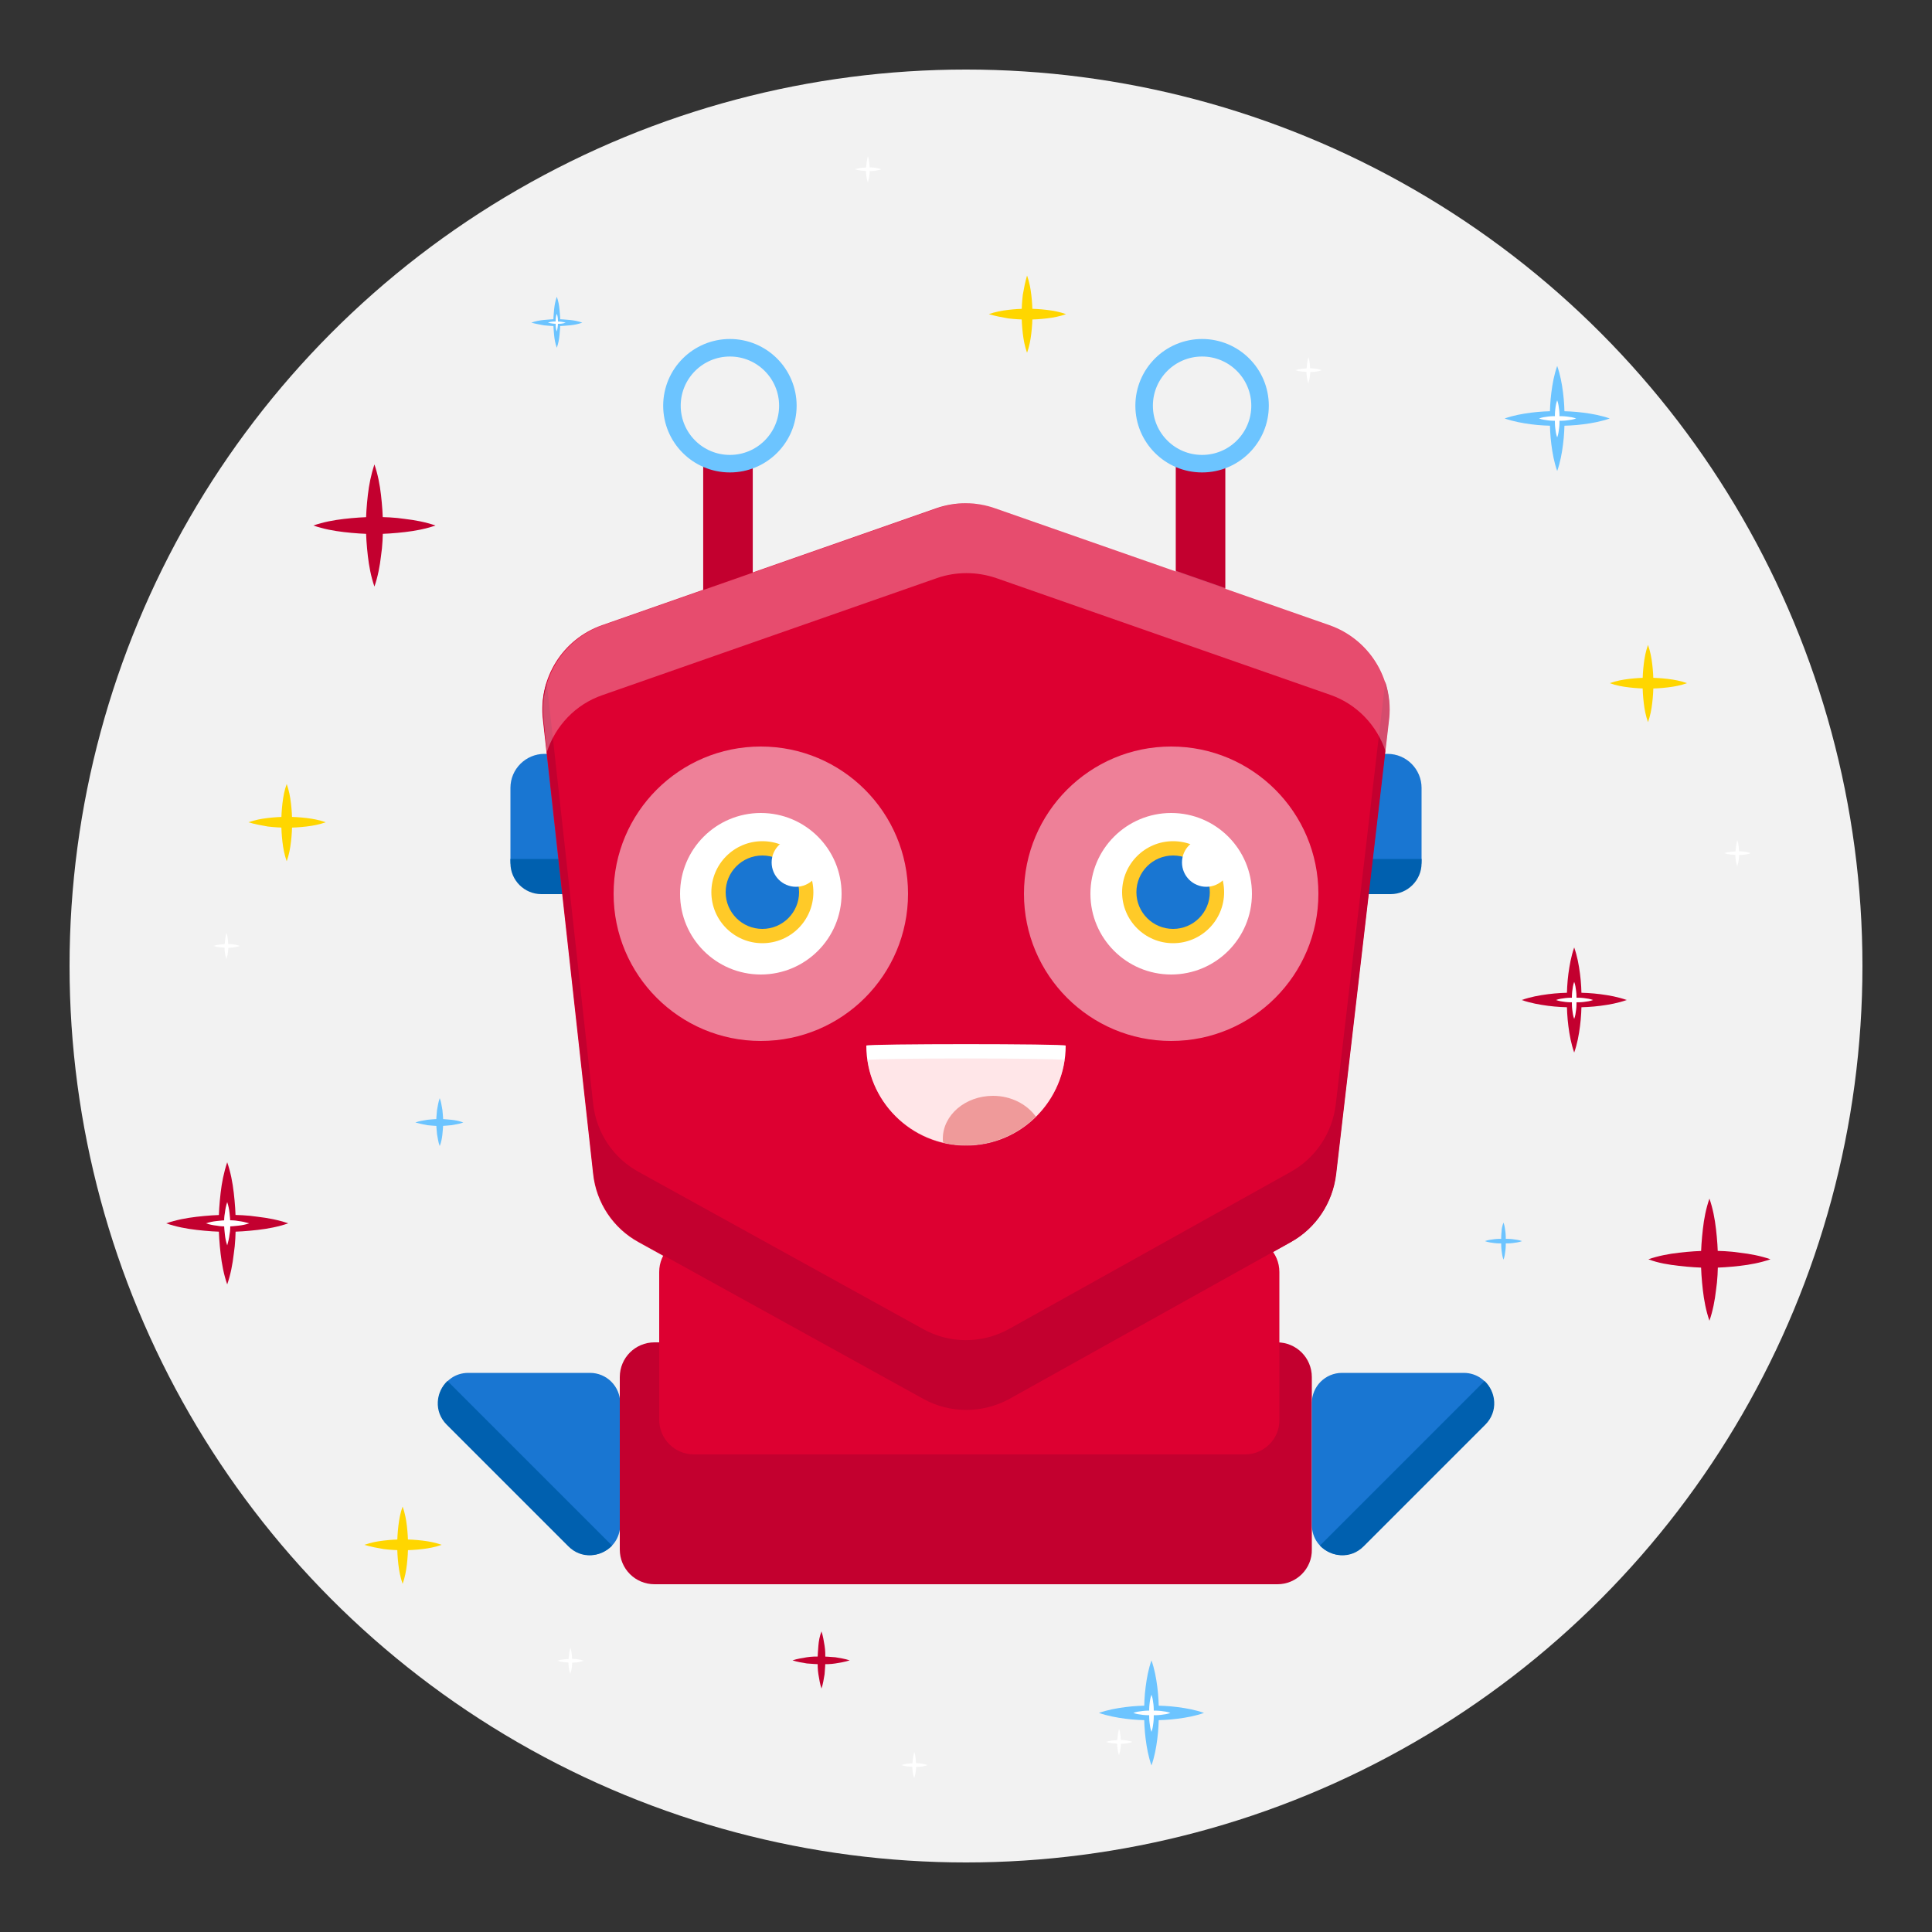 <?xml version="1.0" encoding="utf-8"?>
<!-- Generator: Adobe Illustrator 22.1.0, SVG Export Plug-In . SVG Version: 6.00 Build 0)  -->
<svg version="1.1" xmlns="http://www.w3.org/2000/svg" xmlns:xlink="http://www.w3.org/1999/xlink" x="0px" y="0px"
	 viewBox="0 0 500 500" style="enable-background:new 0 0 500 500;" xml:space="preserve">
<rect x="0" y="0" width="500" height="500" fill="#333333" stroke="none"/>
<style type="text/css">
	.st0{fill:#F2F2F2;}
	.st1{fill:#FFFFFF;}
	.st2{fill:#1976D2;}
	.st3{fill:#0060AF;}
	.st4{fill:#C3002F;}
	.st5{fill:#DD0031;}
	.st6{fill:none;stroke:#C3002F;stroke-width:12.826;stroke-miterlimit:10;}
	.st7{fill:none;stroke:#6CC4FF;stroke-width:4.535;stroke-miterlimit:10;}
	.st8{opacity:0.3;fill:#FFFFFF;}
	.st9{opacity:0.5;}
	.st10{fill:#FFCA28;}
	.st11{fill:#FFCDD2;}
	.st12{fill:#EF9A9A;}
	.st13{fill:#FFD600;}
	.st14{fill:#6CC4FF;}
	.st15{fill:none;stroke:#1976D2;stroke-width:12.826;stroke-miterlimit:10;}
	.st16{fill:none;stroke:#E74D6F;stroke-width:4.535;stroke-miterlimit:10;}
	.st17{fill:#E74D6F;}
	.st18{fill:#EE8098;}
	.st19{fill:#FFE6E8;}
</style>
<g id="Layer_1">
	<g>
		<circle class="st0" cx="250" cy="250" r="232"/>
		<path class="st1" d="M325.6,349.2l-8.3,18.7l0,0h3.1l0,0l1.7-4.2h7.1l1.7,4.2l0,0h3.1l0,0L325.6,349.2L325.6,349.2L325.6,349.2
			L325.6,349.2L325.6,349.2z M328.1,361.1h-4.9l2.4-5.9L328.1,361.1z"/>
		<g>
			<g>
				<path class="st2" d="M147.2,400.1l-31.5-31.5c-4.9-4.9-1.4-13.3,5.5-13.3h31.5c4.3,0,7.8,3.5,7.8,7.8v31.5
					C160.5,401.6,152.1,405.1,147.2,400.1z"/>
				<path class="st3" d="M115.8,357.4c-3,2.8-3.6,7.9-0.2,11.3l31.5,31.5c3.4,3.4,8.4,2.8,11.3-0.2L115.8,357.4z"/>
			</g>
			<path class="st4" d="M330.6,410H169.4c-5,0-9-4-9-9v-44.6c0-5,4-9,9-9h161.1c5,0,9,4,9,9V401C339.6,406,335.5,410,330.6,410z"/>
			<path class="st5" d="M322.2,376.4H179.6c-5,0-9-4-9-9v-38.2c0-5,4-9,9-9h142.5c5,0,9,4,9,9v38.2
				C331.2,372.4,327.1,376.4,322.2,376.4z"/>
			<g>
				<path class="st2" d="M159.5,231.3h-18.6c-4.9,0-8.8-4-8.8-8.8v-18.6c0-4.9,4-8.8,8.8-8.8h18.6c4.9,0,8.8,4,8.8,8.8v18.6
					C168.4,227.4,164.4,231.3,159.5,231.3z"/>
				<path class="st3" d="M160.4,195.1h-1.1v19.2c0,4.4-3.6,8-8,8h-19.2v1.1c0,4.4,3.6,8,8,8h20.3c4.4,0,8-3.6,8-8v-20.3
					C168.4,198.6,164.8,195.1,160.4,195.1z"/>
			</g>
			<g>
				<path class="st2" d="M359.1,231.3h-18.6c-4.9,0-8.8-4-8.8-8.8v-18.6c0-4.9,4-8.8,8.8-8.8h18.6c4.9,0,8.8,4,8.8,8.8v18.6
					C367.9,227.4,363.9,231.3,359.1,231.3z"/>
				<path class="st3" d="M348.7,222.3c-4.4,0-8-3.6-8-8v-19.2h-1.1c-4.4,0-8,3.6-8,8v20.3c0,4.4,3.6,8,8,8h20.3c4.4,0,8-3.6,8-8
					v-1.1H348.7z"/>
			</g>
			<g>
				<g>
					<path class="st6" d="M188.4,139.4c0,11.8,0,21.3,0,21.3S188.4,151.2,188.4,139.4c0-11.8,0-21.3,0-21.3S188.4,127.7,188.4,139.4
						z"/>
					<circle class="st7" cx="188.9" cy="105" r="15"/>
				</g>
				<g>
					<path class="st6" d="M310.7,139.4c0,11.8,0,21.3,0,21.3S310.7,151.2,310.7,139.4c0-11.8,0-21.3,0-21.3S310.7,127.7,310.7,139.4
						z"/>
					<circle class="st7" cx="311.1" cy="105" r="15"/>
				</g>
			</g>
			<g>
				<path class="st5" d="M242.4,131.5l-86.6,30.3c-10.2,3.6-16.5,13.7-15.3,24.4l13,117.6c0.8,7.5,5.2,14.1,11.8,17.7l73.5,40.6
					c7,3.9,15.5,3.8,22.4,0l72.8-40.6c6.5-3.6,10.8-10.1,11.7-17.5l13.7-117.7c1.3-10.7-5.1-20.9-15.3-24.5l-86.4-30.2
					C252.7,129.8,247.4,129.8,242.4,131.5z"/>
				<path class="st4" d="M345.7,285.8c-0.9,7.4-5.2,13.9-11.7,17.5l-72.8,40.6c-7,3.9-15.5,3.9-22.4,0l-73.5-40.6
					c-6.6-3.6-11-10.2-11.8-17.7l-12-109c-1,3-1.3,6.2-0.9,9.5l13,117.6c0.8,7.5,5.2,14.1,11.8,17.7l73.5,40.6
					c7,3.9,15.5,3.8,22.4,0l72.8-40.6c6.5-3.6,10.8-10.1,11.7-17.5l13.7-117.7c0.4-3.4,0-6.7-1-9.8L345.7,285.8z"/>
				<path class="st8" d="M141.5,194.7c2.2-6.8,7.4-12.4,14.4-14.8l86.6-30.3c4.9-1.7,10.3-1.7,15.3,0l86.4,30.2
					c7,2.4,12.2,8,14.4,14.7l1-8.3c1.3-10.7-5.1-20.9-15.3-24.5l-86.4-30.2c-4.9-1.7-10.3-1.7-15.3,0l-86.6,30.3
					c-10.2,3.6-16.5,13.7-15.3,24.4L141.5,194.7z"/>
			</g>
			<g>
				<g>
					<g class="st9">
						<circle class="st1" cx="196.9" cy="231.3" r="38.1"/>
					</g>
					<g>
						<circle class="st1" cx="196.9" cy="231.3" r="20.9"/>
					</g>
					<g>
						<circle class="st10" cx="197.3" cy="230.9" r="13.2"/>
					</g>
					<g>
						<circle class="st2" cx="197.3" cy="230.9" r="9.5"/>
					</g>
					<circle class="st1" cx="206" cy="223.2" r="6.3"/>
				</g>
				<g>
					<g class="st9">
						<circle class="st1" cx="303.1" cy="231.3" r="38.1"/>
					</g>
					<g>
						<circle class="st1" cx="303.1" cy="231.3" r="20.9"/>
					</g>
					<g>
						<circle class="st10" cx="303.6" cy="230.9" r="13.2"/>
					</g>
					<g>
						<circle class="st2" cx="303.6" cy="230.9" r="9.5"/>
					</g>
					<circle class="st1" cx="312.2" cy="223.2" r="6.3"/>
				</g>
			</g>
			<g>
				<path class="st1" d="M275.8,270.6c0,14.2-11.5,25.8-25.8,25.8c-14.2,0-25.8-11.5-25.8-25.8C224.2,270.1,275.8,270.1,275.8,270.6
					z"/>
				<g class="st9">
					<path class="st11" d="M224.5,274.3c1.8,12.5,12.5,22.2,25.5,22.2c13,0,23.7-9.6,25.5-22.2C271.6,273.8,228.4,273.8,224.5,274.3
						z"/>
				</g>
				<path class="st12" d="M268.1,289c-2.3-3.2-6.4-5.4-11.1-5.4c-7.2,0-13,5-13,11.1c0,0.3,0,0.6,0.1,1c1.9,0.5,3.9,0.7,5.9,0.7
					C257,296.4,263.4,293.6,268.1,289z"/>
			</g>
			<g>
				<path class="st2" d="M352.8,400.1l31.5-31.5c4.9-4.9,1.4-13.3-5.5-13.3h-31.5c-4.3,0-7.8,3.5-7.8,7.8v31.5
					C339.5,401.6,347.9,405.1,352.8,400.1z"/>
				<path class="st3" d="M384.2,357.4c3,2.8,3.6,7.9,0.2,11.3l-31.5,31.5c-3.4,3.4-8.4,2.8-11.3-0.2L384.2,357.4z"/>
			</g>
		</g>
		<g>
			<g>
				<g>
					<path class="st4" d="M96.9,120.2c0.9,2.6,1.4,5.3,1.7,7.9c0.3,2.6,0.5,5.3,0.5,7.9c0,2.6-0.1,5.3-0.5,7.9
						c-0.3,2.6-0.8,5.3-1.7,7.9c-0.9-2.6-1.4-5.3-1.7-7.9c-0.3-2.6-0.5-5.3-0.5-7.9c0-2.6,0.2-5.3,0.5-7.9
						C95.5,125.5,96,122.9,96.9,120.2z"/>
				</g>
				<g>
					<path class="st4" d="M81.1,136c2.6-0.9,5.3-1.4,7.9-1.7c2.6-0.3,5.3-0.5,7.9-0.5c2.6,0,5.3,0.1,7.9,0.5
						c2.6,0.3,5.3,0.8,7.9,1.7c-2.6,0.9-5.3,1.4-7.9,1.7c-2.6,0.3-5.3,0.5-7.9,0.5c-2.6,0-5.3-0.2-7.9-0.5
						C86.4,137.4,83.7,136.9,81.1,136z"/>
				</g>
			</g>
			<g>
				<g>
					<path class="st4" d="M212.6,422.2c0.4,1.2,0.6,2.5,0.8,3.7c0.2,1.2,0.2,2.5,0.2,3.7c0,1.2-0.1,2.5-0.2,3.7
						c-0.2,1.2-0.4,2.5-0.8,3.7c-0.4-1.2-0.6-2.5-0.8-3.7c-0.2-1.2-0.2-2.5-0.2-3.7c0-1.2,0.1-2.5,0.2-3.7
						C211.9,424.7,212.1,423.5,212.6,422.2z"/>
				</g>
				<g>
					<path class="st4" d="M205.1,429.7c1.2-0.4,2.5-0.6,3.7-0.8c1.2-0.2,2.5-0.2,3.7-0.2c1.2,0,2.5,0.1,3.7,0.2
						c1.2,0.2,2.5,0.4,3.7,0.8c-1.2,0.4-2.5,0.6-3.7,0.8c-1.2,0.2-2.5,0.2-3.7,0.2c-1.2,0-2.5-0.1-3.7-0.2
						C207.6,430.3,206.3,430.1,205.1,429.7z"/>
				</g>
			</g>
			<g>
				<g>
					<path class="st13" d="M426.5,166.9c0.6,1.7,0.9,3.3,1.1,5c0.2,1.7,0.3,3.3,0.3,5c0,1.7-0.1,3.3-0.3,5c-0.2,1.7-0.5,3.3-1.1,5
						c-0.6-1.7-0.9-3.3-1.1-5c-0.2-1.7-0.3-3.3-0.3-5c0-1.7,0.1-3.3,0.3-5C425.6,170.2,425.9,168.6,426.5,166.9z"/>
				</g>
				<g>
					<path class="st13" d="M416.6,176.8c1.7-0.6,3.3-0.9,5-1.1c1.7-0.2,3.3-0.3,5-0.3c1.7,0,3.3,0.1,5,0.3c1.7,0.2,3.3,0.5,5,1.1
						c-1.7,0.6-3.3,0.9-5,1.1c-1.7,0.2-3.3,0.3-5,0.3c-1.7,0-3.3-0.1-5-0.3C419.9,177.7,418.2,177.4,416.6,176.8z"/>
				</g>
			</g>
			<g>
				<g>
					<path class="st14" d="M389.1,316.4c0.3,0.8,0.4,1.6,0.5,2.4c0.1,0.8,0.1,1.6,0.1,2.4c0,0.8,0,1.6-0.1,2.4
						c-0.1,0.8-0.2,1.6-0.5,2.4c-0.3-0.8-0.4-1.6-0.5-2.4c-0.1-0.8-0.1-1.6-0.1-2.4c0-0.8,0-1.6,0.1-2.4
						C388.6,318,388.8,317.2,389.1,316.4z"/>
				</g>
				<g>
					<path class="st14" d="M384.3,321.2c0.8-0.3,1.6-0.4,2.4-0.5c0.8-0.1,1.6-0.1,2.4-0.1c0.8,0,1.6,0,2.4,0.1
						c0.8,0.1,1.6,0.2,2.4,0.5c-0.8,0.3-1.6,0.4-2.4,0.5c-0.8,0.1-1.6,0.1-2.4,0.1c-0.8,0-1.6,0-2.4-0.1
						C385.9,321.6,385.1,321.5,384.3,321.2z"/>
				</g>
			</g>
			<g>
				<g>
					<path class="st1" d="M449.6,217.4c0.4,1.1,0.4,2.2,0.5,3.4c0,1.1-0.1,2.2-0.5,3.4c-0.4-1.1-0.5-2.2-0.5-3.4
						C449.2,219.7,449.3,218.6,449.6,217.4z"/>
				</g>
				<g>
					<path class="st1" d="M446.3,220.8c1.1-0.4,2.2-0.4,3.4-0.5c1.1,0,2.2,0.1,3.4,0.5c-1.1,0.4-2.2,0.5-3.4,0.5
						C448.5,221.2,447.4,221.2,446.3,220.8z"/>
				</g>
			</g>
			<g>
				<g>
					<path class="st1" d="M58.6,241.4c0.4,1.1,0.4,2.2,0.5,3.4c0,1.1-0.1,2.2-0.5,3.4c-0.4-1.1-0.5-2.2-0.5-3.4
						C58.2,243.7,58.3,242.6,58.6,241.4z"/>
				</g>
				<g>
					<path class="st1" d="M55.3,244.8c1.1-0.4,2.2-0.4,3.4-0.5c1.1,0,2.2,0.1,3.4,0.5c-1.1,0.4-2.2,0.5-3.4,0.5
						C57.5,245.2,56.4,245.2,55.3,244.8z"/>
				</g>
			</g>
			<g>
				<g>
					<path class="st1" d="M338.6,92.4c0.4,1.1,0.4,2.2,0.5,3.4c0,1.1-0.1,2.2-0.5,3.4c-0.4-1.1-0.5-2.2-0.5-3.4
						C338.2,94.7,338.3,93.6,338.6,92.4z"/>
				</g>
				<g>
					<path class="st1" d="M335.3,95.8c1.1-0.4,2.2-0.4,3.4-0.5c1.1,0,2.2,0.1,3.4,0.5c-1.1,0.4-2.2,0.5-3.4,0.5
						C337.5,96.2,336.4,96.2,335.3,95.8z"/>
				</g>
			</g>
			<g>
				<g>
					<path class="st1" d="M224.6,40.4c0.4,1.1,0.4,2.2,0.5,3.4c0,1.1-0.1,2.2-0.5,3.4c-0.4-1.1-0.5-2.2-0.5-3.4
						C224.2,42.7,224.3,41.6,224.6,40.4z"/>
				</g>
				<g>
					<path class="st1" d="M221.3,43.8c1.1-0.4,2.2-0.4,3.4-0.5c1.1,0,2.2,0.1,3.4,0.5c-1.1,0.4-2.2,0.5-3.4,0.5
						C223.5,44.2,222.4,44.2,221.3,43.8z"/>
				</g>
			</g>
			<g>
				<g>
					<path class="st1" d="M236.6,453.4c0.4,1.1,0.4,2.2,0.5,3.4c0,1.1-0.1,2.2-0.5,3.4c-0.4-1.1-0.5-2.2-0.5-3.4
						C236.2,455.7,236.3,454.6,236.6,453.4z"/>
				</g>
				<g>
					<path class="st1" d="M233.3,456.8c1.1-0.4,2.2-0.4,3.4-0.5c1.1,0,2.2,0.1,3.4,0.5c-1.1,0.4-2.2,0.5-3.4,0.5
						C235.5,457.2,234.4,457.2,233.3,456.8z"/>
				</g>
			</g>
			<g>
				<g>
					<path class="st1" d="M147.6,426.4c0.4,1.1,0.4,2.2,0.5,3.4c0,1.1-0.1,2.2-0.5,3.4c-0.4-1.1-0.5-2.2-0.5-3.4
						C147.2,428.7,147.3,427.6,147.6,426.4z"/>
				</g>
				<g>
					<path class="st1" d="M144.3,429.8c1.1-0.4,2.2-0.4,3.4-0.5c1.1,0,2.2,0.1,3.4,0.5c-1.1,0.4-2.2,0.5-3.4,0.5
						C146.5,430.2,145.4,430.2,144.3,429.8z"/>
				</g>
			</g>
			<g>
				<g>
					<path class="st1" d="M289.6,447.4c0.4,1.1,0.4,2.2,0.5,3.4c0,1.1-0.1,2.2-0.5,3.4c-0.4-1.1-0.5-2.2-0.5-3.4
						C289.2,449.7,289.3,448.6,289.6,447.4z"/>
				</g>
				<g>
					<path class="st1" d="M286.3,450.8c1.1-0.4,2.2-0.4,3.4-0.5c1.1,0,2.2,0.1,3.4,0.5c-1.1,0.4-2.2,0.5-3.4,0.5
						C288.5,451.2,287.4,451.2,286.3,450.8z"/>
				</g>
			</g>
			<g>
				<g>
					<path class="st14" d="M113.8,284.2c0.4,1,0.5,2.1,0.7,3.1c0.1,1,0.2,2.1,0.2,3.1c0,1-0.1,2.1-0.2,3.1c-0.1,1-0.3,2.1-0.7,3.1
						c-0.4-1-0.5-2.1-0.7-3.1c-0.1-1-0.2-2.1-0.2-3.1c0-1,0.1-2.1,0.2-3.1C113.3,286.3,113.4,285.3,113.8,284.2z"/>
				</g>
				<g>
					<path class="st14" d="M107.5,290.5c1-0.4,2.1-0.5,3.1-0.7c1-0.1,2.1-0.2,3.1-0.2c1,0,2.1,0.1,3.1,0.2c1,0.1,2.1,0.3,3.1,0.7
						c-1,0.4-2.1,0.5-3.1,0.7c-1,0.1-2.1,0.2-3.1,0.2c-1,0-2.1-0.1-3.1-0.2C109.6,291,108.6,290.8,107.5,290.5z"/>
				</g>
			</g>
			<g>
				<g>
					<path class="st13" d="M265.8,71.3c0.6,1.7,0.9,3.3,1.1,5c0.2,1.7,0.3,3.3,0.3,5c0,1.7-0.1,3.3-0.3,5c-0.2,1.7-0.5,3.3-1.1,5
						c-0.6-1.7-0.9-3.3-1.1-5c-0.2-1.7-0.3-3.3-0.3-5c0-1.7,0.1-3.3,0.3-5C265,74.6,265.3,73,265.8,71.3z"/>
				</g>
				<g>
					<path class="st13" d="M255.9,81.3c1.7-0.6,3.3-0.9,5-1.1c1.7-0.2,3.3-0.3,5-0.3c1.7,0,3.3,0.1,5,0.3c1.7,0.2,3.3,0.5,5,1.1
						c-1.7,0.6-3.3,0.9-5,1.1c-1.7,0.2-3.3,0.3-5,0.3c-1.7,0-3.3-0.1-5-0.3C259.2,82.1,257.6,81.8,255.9,81.3z"/>
				</g>
			</g>
			<g>
				<g>
					<path class="st13" d="M104.2,389.9c0.6,1.7,0.9,3.3,1.1,5c0.2,1.7,0.3,3.3,0.3,5c0,1.7-0.1,3.3-0.3,5c-0.2,1.7-0.5,3.3-1.1,5
						c-0.6-1.7-0.9-3.3-1.1-5c-0.2-1.7-0.3-3.3-0.3-5c0-1.7,0.1-3.3,0.3-5C103.3,393.2,103.6,391.5,104.2,389.9z"/>
				</g>
				<g>
					<path class="st13" d="M94.3,399.8c1.7-0.6,3.3-0.9,5-1.1c1.7-0.2,3.3-0.3,5-0.3c1.7,0,3.3,0.1,5,0.3c1.7,0.2,3.3,0.5,5,1.1
						c-1.7,0.6-3.3,0.9-5,1.1c-1.7,0.2-3.3,0.3-5,0.3c-1.7,0-3.3-0.1-5-0.3C97.6,400.6,95.9,400.3,94.3,399.8z"/>
				</g>
			</g>
			<g>
				<g>
					<path class="st13" d="M74.2,202.9c0.6,1.7,0.9,3.3,1.1,5c0.2,1.7,0.3,3.3,0.3,5c0,1.7-0.1,3.3-0.3,5c-0.2,1.7-0.5,3.3-1.1,5
						c-0.6-1.7-0.9-3.3-1.1-5c-0.2-1.7-0.3-3.3-0.3-5c0-1.7,0.1-3.3,0.3-5C73.3,206.2,73.6,204.5,74.2,202.9z"/>
				</g>
				<g>
					<path class="st13" d="M64.3,212.8c1.7-0.6,3.3-0.9,5-1.1c1.7-0.2,3.3-0.3,5-0.3c1.7,0,3.3,0.1,5,0.3c1.7,0.2,3.3,0.5,5,1.1
						c-1.7,0.6-3.3,0.9-5,1.1c-1.7,0.2-3.3,0.3-5,0.3c-1.7,0-3.3-0.1-5-0.3C67.6,213.6,65.9,213.3,64.3,212.8z"/>
				</g>
			</g>
			<g>
				<g>
					<path class="st4" d="M442.4,310.2c0.9,2.6,1.4,5.3,1.7,7.9c0.3,2.6,0.5,5.3,0.5,7.9c0,2.6-0.1,5.3-0.5,7.9
						c-0.3,2.6-0.8,5.3-1.7,7.9c-0.9-2.6-1.4-5.3-1.7-7.9c-0.3-2.6-0.5-5.3-0.5-7.9c0-2.6,0.2-5.3,0.5-7.9
						C441,315.4,441.5,312.8,442.4,310.2z"/>
				</g>
				<g>
					<path class="st4" d="M426.6,325.9c2.6-0.9,5.3-1.4,7.9-1.7c2.6-0.3,5.3-0.5,7.9-0.5c2.6,0,5.3,0.1,7.9,0.5
						c2.6,0.3,5.3,0.8,7.9,1.7c-2.6,0.9-5.3,1.4-7.9,1.7c-2.6,0.3-5.3,0.5-7.9,0.5c-2.6,0-5.3-0.2-7.9-0.5
						C431.9,327.3,429.2,326.9,426.6,325.9z"/>
				</g>
			</g>
			<g>
				<g>
					<g>
						<path class="st4" d="M58.8,300.8c0.9,2.6,1.4,5.3,1.7,7.9c0.3,2.6,0.5,5.3,0.5,7.9c0,2.6-0.1,5.3-0.5,7.9
							c-0.3,2.6-0.8,5.3-1.7,7.9c-0.9-2.6-1.4-5.3-1.7-7.9c-0.3-2.6-0.5-5.3-0.5-7.9c0-2.6,0.2-5.3,0.5-7.9
							C57.4,306.1,57.9,303.5,58.8,300.8z"/>
					</g>
					<g>
						<path class="st4" d="M43,316.6c2.6-0.9,5.3-1.4,7.9-1.7c2.6-0.3,5.3-0.5,7.9-0.5c2.6,0,5.3,0.1,7.9,0.5
							c2.6,0.3,5.3,0.8,7.9,1.7c-2.6,0.9-5.3,1.4-7.9,1.7c-2.6,0.3-5.3,0.5-7.9,0.5c-2.6,0-5.3-0.2-7.9-0.5
							C48.3,318,45.6,317.5,43,316.6z"/>
					</g>
				</g>
				<g>
					<g>
						<path class="st1" d="M58.8,311.1c0.3,0.9,0.5,1.8,0.6,2.8c0.1,0.9,0.2,1.8,0.2,2.8c0,0.9,0,1.8-0.2,2.8
							c-0.1,0.9-0.3,1.8-0.6,2.8c-0.3-0.9-0.5-1.8-0.6-2.8c-0.1-0.9-0.2-1.8-0.2-2.8c0-0.9,0-1.8,0.2-2.8
							C58.3,313,58.5,312,58.8,311.1z"/>
					</g>
					<g>
						<path class="st1" d="M53.3,316.6c0.9-0.3,1.8-0.5,2.8-0.6c0.9-0.1,1.8-0.2,2.8-0.2c0.9,0,1.8,0,2.8,0.2
							c0.9,0.1,1.8,0.3,2.8,0.6c-0.9,0.3-1.8,0.5-2.8,0.6c-0.9,0.1-1.8,0.2-2.8,0.2c-0.9,0-1.8,0-2.8-0.2
							C55.1,317.1,54.2,316.9,53.3,316.6z"/>
					</g>
				</g>
			</g>
			<g>
				<g>
					<g>
						<path class="st4" d="M407.4,245.2c0.8,2.3,1.2,4.5,1.5,6.8c0.3,2.3,0.4,4.5,0.4,6.8c0,2.3-0.1,4.5-0.4,6.8
							c-0.3,2.3-0.7,4.5-1.5,6.8c-0.8-2.3-1.2-4.5-1.5-6.8c-0.3-2.3-0.4-4.5-0.4-6.8c0-2.3,0.1-4.5,0.4-6.8
							C406.2,249.8,406.6,247.5,407.4,245.2z"/>
					</g>
					<g>
						<path class="st4" d="M393.8,258.8c2.3-0.8,4.5-1.2,6.8-1.5c2.3-0.3,4.5-0.4,6.8-0.4c2.3,0,4.5,0.1,6.8,0.4
							c2.3,0.3,4.5,0.7,6.8,1.5c-2.3,0.8-4.5,1.2-6.8,1.5c-2.3,0.3-4.5,0.4-6.8,0.4c-2.3,0-4.5-0.1-6.8-0.4
							C398.4,260,396.1,259.6,393.8,258.8z"/>
					</g>
				</g>
				<g>
					<g>
						<path class="st1" d="M407.4,254.1c0.3,0.8,0.4,1.6,0.5,2.4c0.1,0.8,0.1,1.6,0.1,2.4c0,0.8,0,1.6-0.1,2.4
							c-0.1,0.8-0.2,1.6-0.5,2.4c-0.3-0.8-0.4-1.6-0.5-2.4c-0.1-0.8-0.1-1.6-0.1-2.4c0-0.8,0-1.6,0.1-2.4
							C407,255.7,407.1,254.9,407.4,254.1z"/>
					</g>
					<g>
						<path class="st1" d="M402.7,258.8c0.8-0.3,1.6-0.4,2.4-0.5c0.8-0.1,1.6-0.1,2.4-0.1c0.8,0,1.6,0,2.4,0.1
							c0.8,0.1,1.6,0.2,2.4,0.5c-0.8,0.3-1.6,0.4-2.4,0.5c-0.8,0.1-1.6,0.1-2.4,0.1c-0.8,0-1.6,0-2.4-0.1
							C404.3,259.2,403.5,259.1,402.7,258.8z"/>
					</g>
				</g>
			</g>
			<g>
				<g>
					<g>
						<path class="st14" d="M403,94.7c0.8,2.3,1.2,4.5,1.5,6.8c0.3,2.3,0.4,4.5,0.4,6.8c0,2.3-0.1,4.5-0.4,6.8
							c-0.3,2.3-0.7,4.5-1.5,6.8c-0.8-2.3-1.2-4.5-1.5-6.8c-0.3-2.3-0.4-4.5-0.4-6.8c0-2.3,0.1-4.5,0.4-6.8
							C401.8,99.2,402.2,97,403,94.7z"/>
					</g>
					<g>
						<path class="st14" d="M389.4,108.3c2.3-0.8,4.5-1.2,6.8-1.5c2.3-0.3,4.5-0.4,6.8-0.4c2.3,0,4.5,0.1,6.8,0.4
							c2.3,0.3,4.5,0.7,6.8,1.5c-2.3,0.8-4.5,1.2-6.8,1.5c-2.3,0.3-4.5,0.4-6.8,0.4c-2.3,0-4.5-0.1-6.8-0.4
							C394,109.5,391.7,109.1,389.4,108.3z"/>
					</g>
				</g>
				<g>
					<g>
						<path class="st1" d="M403,103.6c0.3,0.8,0.4,1.6,0.5,2.4c0.1,0.8,0.1,1.6,0.1,2.4c0,0.8,0,1.6-0.1,2.4
							c-0.1,0.8-0.2,1.6-0.5,2.4c-0.3-0.8-0.4-1.6-0.5-2.4c-0.1-0.8-0.1-1.6-0.1-2.4c0-0.8,0-1.6,0.1-2.4
							C402.6,105.1,402.7,104.4,403,103.6z"/>
					</g>
					<g>
						<path class="st1" d="M398.3,108.3c0.8-0.3,1.6-0.4,2.4-0.5c0.8-0.1,1.6-0.1,2.4-0.1c0.8,0,1.6,0,2.4,0.1
							c0.8,0.1,1.6,0.2,2.4,0.5c-0.8,0.3-1.6,0.4-2.4,0.5c-0.8,0.1-1.6,0.1-2.4,0.1c-0.8,0-1.6,0-2.4-0.1
							C399.9,108.7,399.1,108.6,398.3,108.3z"/>
					</g>
				</g>
			</g>
			<g>
				<g>
					<g>
						<path class="st14" d="M298,429.7c0.8,2.3,1.2,4.5,1.5,6.8c0.3,2.3,0.4,4.5,0.4,6.8c0,2.3-0.1,4.5-0.4,6.8
							c-0.3,2.3-0.7,4.5-1.5,6.8c-0.8-2.3-1.2-4.5-1.5-6.8c-0.3-2.3-0.4-4.5-0.4-6.8c0-2.3,0.1-4.5,0.4-6.8
							C296.8,434.2,297.2,432,298,429.7z"/>
					</g>
					<g>
						<path class="st14" d="M284.4,443.3c2.3-0.8,4.5-1.2,6.8-1.5c2.3-0.3,4.5-0.4,6.8-0.4c2.3,0,4.5,0.1,6.8,0.4
							c2.3,0.3,4.5,0.7,6.8,1.5c-2.3,0.8-4.5,1.2-6.8,1.5c-2.3,0.3-4.5,0.4-6.8,0.4c-2.3,0-4.5-0.1-6.8-0.4
							C289,444.5,286.7,444.1,284.4,443.3z"/>
					</g>
				</g>
				<g>
					<g>
						<path class="st1" d="M298,438.6c0.3,0.8,0.4,1.6,0.5,2.4c0.1,0.8,0.1,1.6,0.1,2.4c0,0.8,0,1.6-0.1,2.4
							c-0.1,0.8-0.2,1.6-0.5,2.4c-0.3-0.8-0.4-1.6-0.5-2.4c-0.1-0.8-0.1-1.6-0.1-2.4c0-0.8,0-1.6,0.1-2.4
							C297.6,440.1,297.7,439.4,298,438.6z"/>
					</g>
					<g>
						<path class="st1" d="M293.3,443.3c0.8-0.3,1.6-0.4,2.4-0.5c0.8-0.1,1.6-0.1,2.4-0.1c0.8,0,1.6,0,2.4,0.1
							c0.8,0.1,1.6,0.2,2.4,0.5c-0.8,0.3-1.6,0.4-2.4,0.5c-0.8,0.1-1.6,0.1-2.4,0.1c-0.8,0-1.6,0-2.4-0.1
							C294.9,443.7,294.1,443.6,293.3,443.3z"/>
					</g>
				</g>
			</g>
			<g>
				<g>
					<g>
						<path class="st14" d="M144.1,76.8c0.4,1.1,0.6,2.2,0.7,3.3c0.1,1.1,0.2,2.2,0.2,3.3c0,1.1-0.1,2.2-0.2,3.3
							c-0.1,1.1-0.3,2.2-0.7,3.3c-0.4-1.1-0.6-2.2-0.7-3.3c-0.1-1.1-0.2-2.2-0.2-3.3c0-1.1,0.1-2.2,0.2-3.3
							C143.5,79.1,143.7,77.9,144.1,76.8z"/>
					</g>
					<g>
						<path class="st14" d="M137.5,83.5c1.1-0.4,2.2-0.6,3.3-0.7c1.1-0.1,2.2-0.2,3.3-0.2c1.1,0,2.2,0.1,3.3,0.2
							c1.1,0.1,2.2,0.3,3.3,0.7c-1.1,0.4-2.2,0.6-3.3,0.7c-1.1,0.1-2.2,0.2-3.3,0.2c-1.1,0-2.2-0.1-3.3-0.2
							C139.7,84,138.6,83.8,137.5,83.5z"/>
					</g>
				</g>
				<g>
					<g>
						<path class="st1" d="M144.1,81.2c0.3,0.8,0.3,1.5,0.3,2.3c0,0.8-0.1,1.5-0.3,2.3c-0.3-0.8-0.3-1.5-0.3-2.3
							C143.8,82.7,143.8,81.9,144.1,81.2z"/>
					</g>
					<g>
						<path class="st1" d="M141.8,83.5c0.8-0.3,1.5-0.3,2.3-0.3c0.8,0,1.5,0.1,2.3,0.3c-0.8,0.3-1.5,0.3-2.3,0.3
							C143.3,83.8,142.6,83.7,141.8,83.5z"/>
					</g>
				</g>
			</g>
		</g>
	</g>
</g>
<g id="Layer_2">
</g>
</svg>
